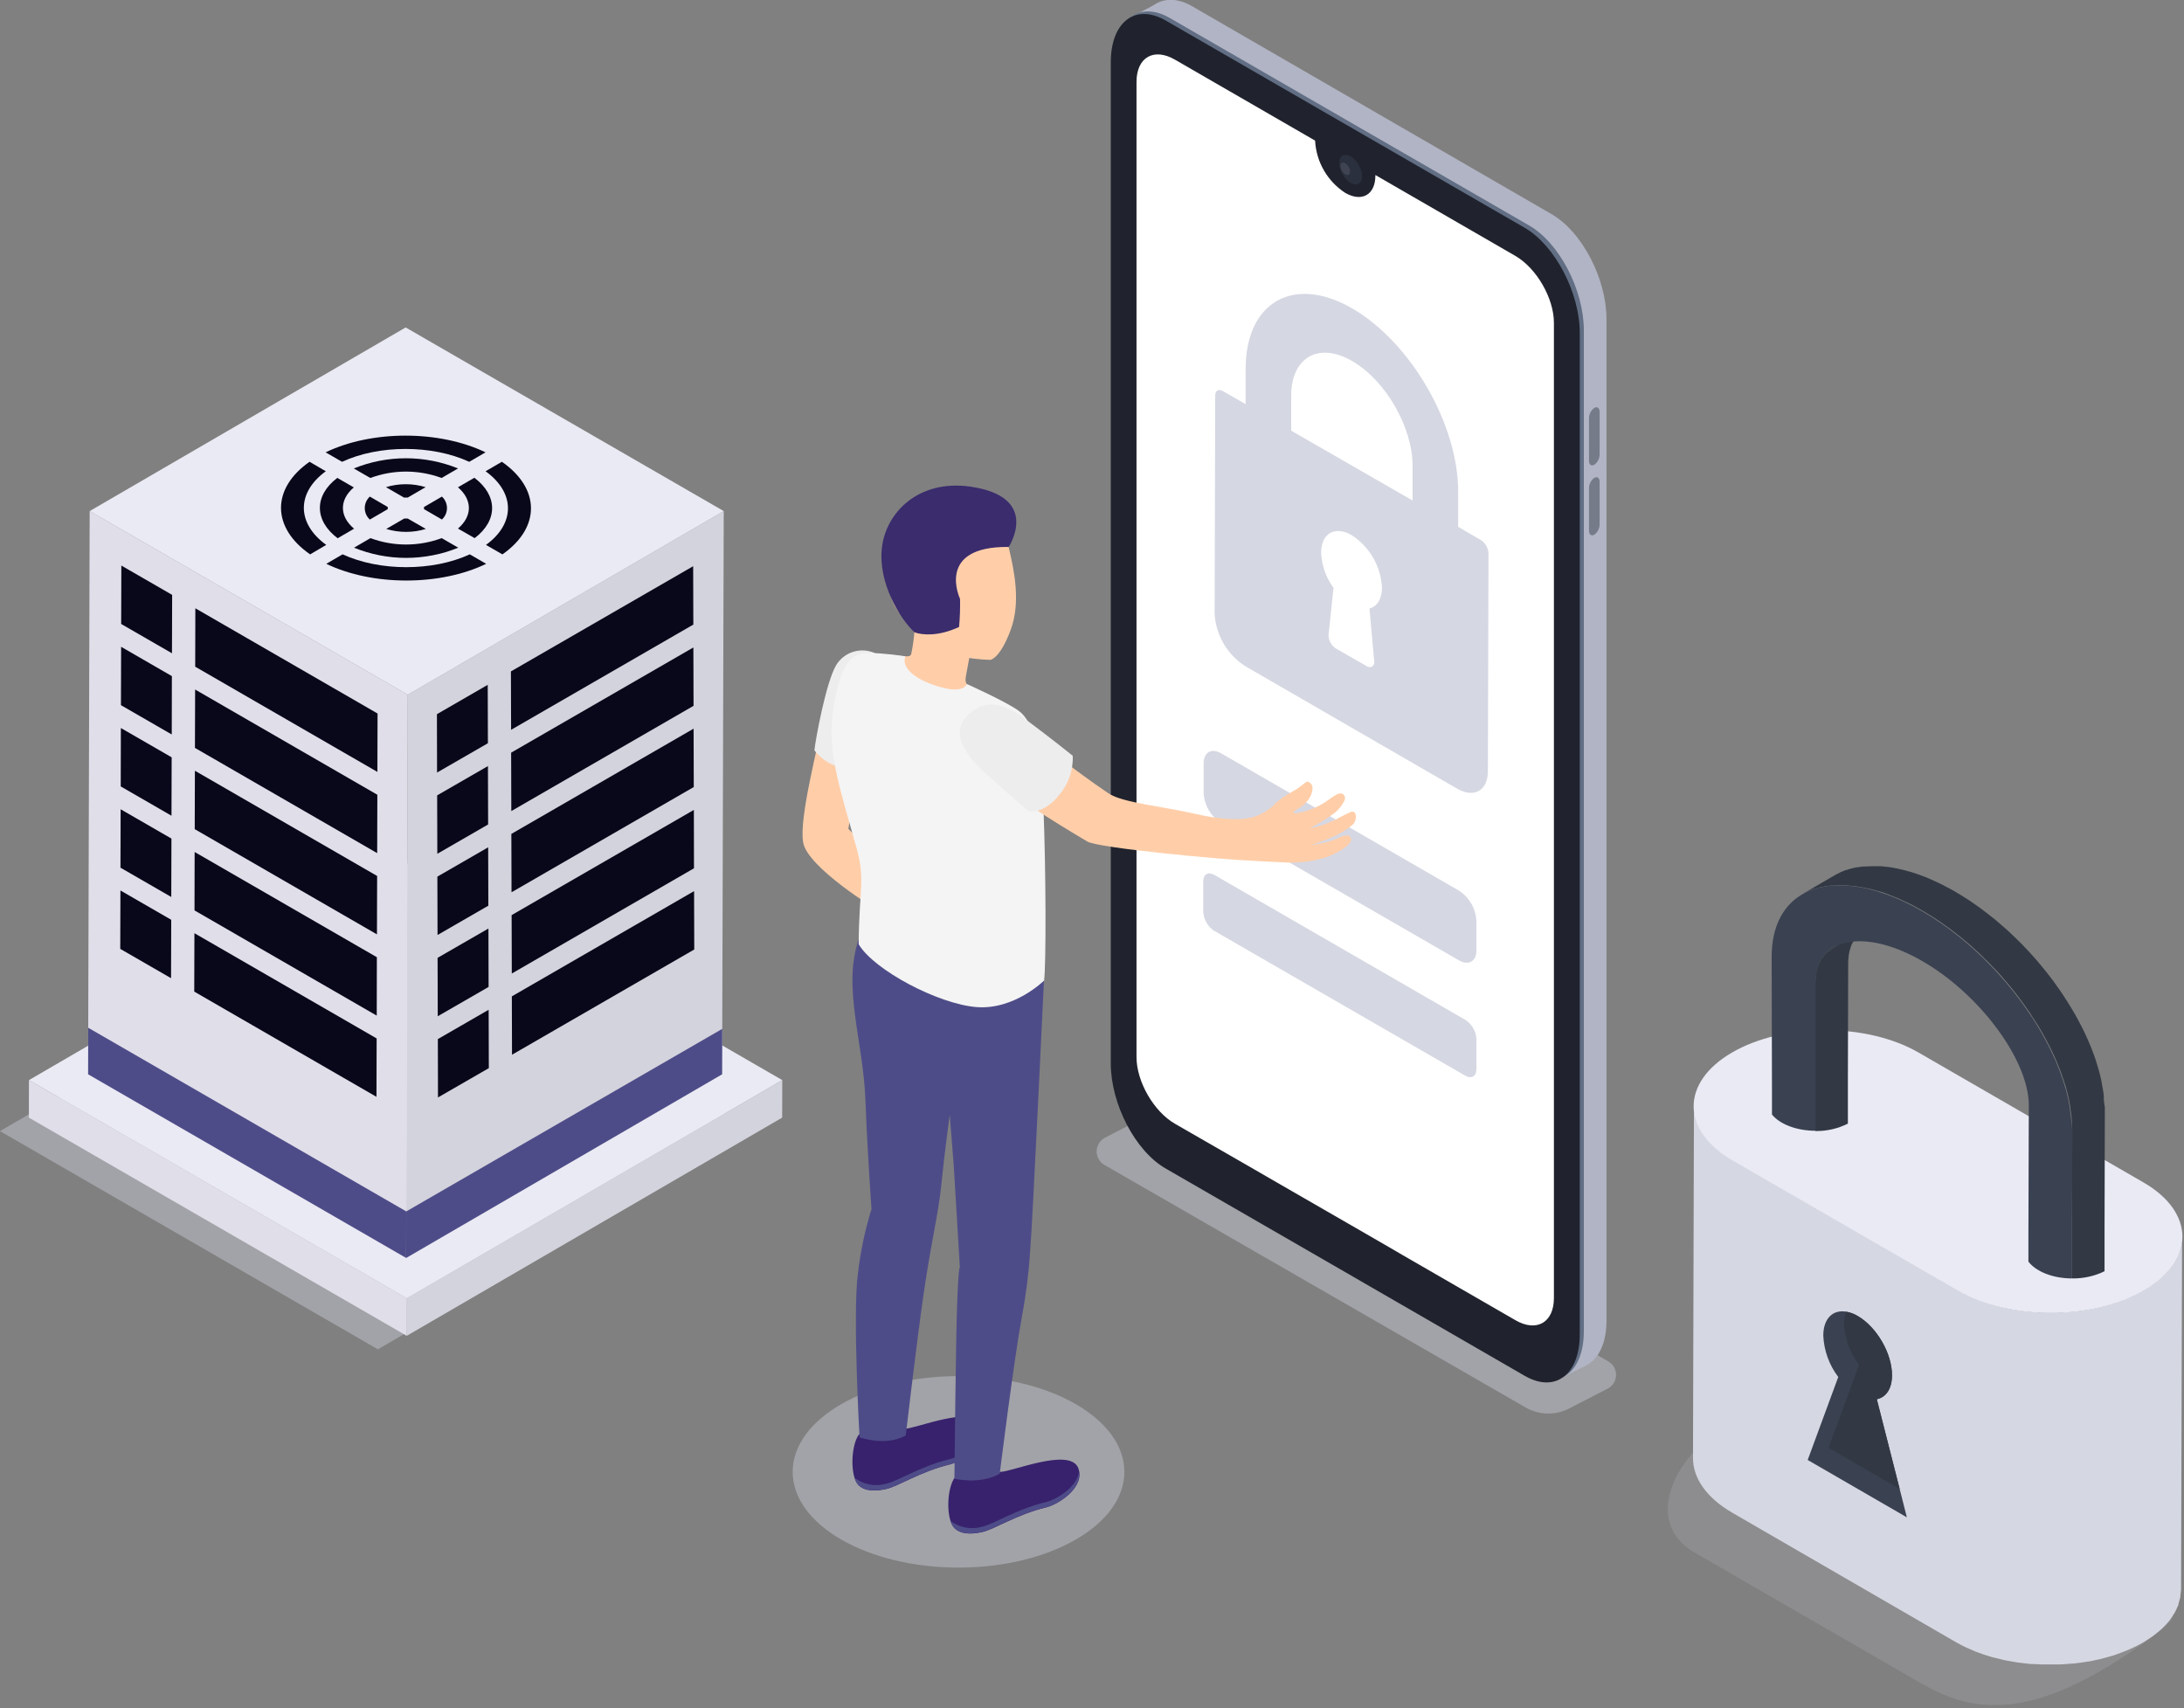 <svg width="500" height="391" viewBox="0 0 500 391" fill="none" xmlns="http://www.w3.org/2000/svg">
<rect x="0" y="0" width="500" height="391" fill="#808080" stroke="none"/>
<g clip-path="url(#clip0_25_687)">
<path opacity="0.4" d="M349.27 322.2L252.85 266.68C252.295 266.363 251.836 265.902 251.521 265.345C251.207 264.789 251.048 264.157 251.062 263.518C251.077 262.879 251.263 262.256 251.603 261.714C251.942 261.172 252.421 260.732 252.99 260.44L265.12 254.18C265.65 253.909 266.24 253.775 266.835 253.789C267.43 253.803 268.013 253.965 268.53 254.26L368.19 311.65C368.745 311.969 369.203 312.431 369.517 312.988C369.832 313.545 369.99 314.177 369.976 314.817C369.961 315.456 369.775 316.08 369.436 316.623C369.097 317.165 368.618 317.606 368.05 317.9L359.25 322.43C357.701 323.232 355.974 323.631 354.23 323.591C352.486 323.55 350.781 323.072 349.27 322.2V322.2Z" fill="#D6D8E5"/>
<path d="M355.18 311.75L273 264.31C266 260.31 260.39 249.51 260.39 240.23V11C260.39 1.72 266.04 -2.55 273 1.47L355.18 49C362.18 53 367.79 63.8 367.79 73.08V302.28C367.79 311.51 362.14 315.77 355.18 311.75Z" fill="#B1B4C4"/>
<path d="M356.59 315.88L363.1 312.59L356.86 301.89L356.59 315.88Z" fill="#B1B4C4"/>
<path d="M259.14 3.8L265.13 0.66L263.92 9.49L259.14 3.8Z" fill="#B1B4C4"/>
<path d="M350 314.37L267.83 266.93C260.83 262.93 255.23 252.13 255.23 242.85V13.66C255.23 4.38 260.87 0.11 267.83 4.13L350 51.57C357 55.57 362.6 66.37 362.6 75.65V304.85C362.55 314.13 356.91 318.39 350 314.37Z" fill="#616E84"/>
<path d="M361.67 76.24V305.42C361.67 314.71 356.03 318.97 349.07 314.96L316.85 296.35L306.85 290.57L266.9 267.52C259.9 263.52 254.3 252.72 254.3 243.43V14.25C254.3 5 259.94 0.7 266.9 4.71L349.07 52.15C356 56.17 361.67 67 361.67 76.24Z" fill="#20232D"/>
<path d="M355.75 73.91V297.13C355.75 302.75 351.8 305.04 346.93 302.22L321.24 287.39L319 286.08L318.24 285.64L312.69 282.43L296.62 273.17L289.95 269.32L287.27 267.77L269 257.26C264.13 254.45 260.19 247.6 260.19 241.98V18.76C260.19 13.13 264.13 10.85 269 13.66L301.08 32.19V32.28C301.218 34.666 301.917 36.986 303.119 39.052C304.321 41.118 305.993 42.871 308 44.17C311.8 46.34 314.88 44.58 314.88 40.17C314.88 40.17 314.88 40.1 314.88 40.07L346.96 58.6C351.8 61.44 355.75 68.28 355.75 73.91Z" fill="white"/>
<path d="M311.057 42.029C312.08 41.441 312.086 39.531 311.07 37.763C310.053 35.995 308.4 35.038 307.377 35.626C306.353 36.215 306.347 38.125 307.363 39.893C308.38 41.661 310.033 42.618 311.057 42.029Z" fill="#2B303F"/>
<path opacity="0.1" d="M308 39.93C307.676 39.719 307.408 39.434 307.216 39.098C307.025 38.762 306.917 38.386 306.9 38C306.9 37.3 307.39 37 307.99 37.37C308.308 37.577 308.573 37.855 308.762 38.184C308.952 38.513 309.06 38.881 309.08 39.26C309.08 40 308.59 40.28 308 39.93Z" fill="white"/>
<path d="M365 106.39C364.33 106.78 363.78 106.39 363.78 105.47V95.7C363.789 95.245 363.904 94.799 364.116 94.396C364.328 93.993 364.63 93.645 365 93.38C365.67 93 366.21 93.38 366.21 94.3V104.07C366.204 104.524 366.091 104.971 365.881 105.374C365.671 105.777 365.369 106.125 365 106.39V106.39Z" fill="#757B89"/>
<path d="M365 122.4C364.33 122.79 363.78 122.4 363.78 121.49V111.71C363.789 111.255 363.904 110.809 364.116 110.406C364.328 110.003 364.63 109.655 365 109.39C365.67 109.01 366.21 109.39 366.21 110.31V120.08C366.205 120.535 366.093 120.982 365.882 121.385C365.672 121.788 365.37 122.136 365 122.4V122.4Z" fill="#757B89"/>
<path opacity="0.4" d="M172.46 258.94L86.51 308.89L0 258.94L85.95 208.99L172.46 258.94Z" fill="#D6D8E5"/>
<path d="M179.09 247.26L179.07 255.85L93.12 305.8L93.14 297.2L179.09 247.26Z" fill="#D3D3DD"/>
<path d="M93.14 297.2L93.12 305.8L6.61 255.85L6.63 247.26L93.14 297.2Z" fill="#E0DEE9"/>
<path d="M179.09 247.26L93.14 297.2L6.63 247.26L92.58 197.31L179.09 247.26Z" fill="#EAEAF4"/>
<path d="M165.69 117L165.32 245.93L92.98 287.97L93.35 159.04L165.69 117Z" fill="#D3D3DD"/>
<path d="M93.35 159.04L92.98 287.97L20.17 245.93L20.53 117L93.35 159.04Z" fill="#E0DEE9"/>
<path d="M165.69 117L93.35 159.04L20.53 117L92.87 74.96L165.69 117Z" fill="#EAEAF4"/>
<path d="M39.3 173.37L39.26 186.74L27.64 180.03L27.67 166.66L39.3 173.37Z" fill="#08081A"/>
<path d="M39.35 154.78L39.32 168.14L27.69 161.43L27.73 148.07L39.35 154.78Z" fill="#08081A"/>
<path d="M39.41 136.18L39.37 149.55L27.74 142.84L27.78 129.47L39.41 136.18Z" fill="#08081A"/>
<path d="M86.28 219.13L86.25 232.5L44.53 208.41L44.56 195.04L86.28 219.13Z" fill="#08081A"/>
<path d="M86.34 200.53L86.3 213.9L44.58 189.81L44.62 176.44L86.34 200.53Z" fill="#08081A"/>
<path d="M86.39 181.94L86.35 195.3L44.63 171.21L44.67 157.85L86.39 181.94Z" fill="#08081A"/>
<path d="M86.44 163.34L86.4 176.71L44.69 152.62L44.72 139.25L86.44 163.34Z" fill="#08081A"/>
<path d="M39.2 210.56L39.16 223.93L27.53 217.22L27.57 203.85L39.2 210.56Z" fill="#08081A"/>
<path d="M39.25 191.97L39.21 205.34L27.58 198.63L27.62 185.26L39.25 191.97Z" fill="#08081A"/>
<path d="M86.23 237.72L86.19 251.09L44.47 227L44.51 213.63L86.23 237.72Z" fill="#08081A"/>
<path d="M111.71 175.37L111.75 188.74L100.12 195.45L100.08 182.08L111.71 175.37Z" fill="#08081A"/>
<path d="M111.66 156.77L111.7 170.14L100.06 176.85L100.03 163.49L111.66 156.77Z" fill="#08081A"/>
<path d="M158.9 204L158.94 217.36L117.22 241.45L117.18 228.09L158.9 204Z" fill="#08081A"/>
<path d="M158.85 185.41L158.88 198.77L117.17 222.86L117.13 209.49L158.85 185.41Z" fill="#08081A"/>
<path d="M158.79 166.81L158.83 180.17L117.11 204.26L117.07 190.9L158.79 166.81Z" fill="#08081A"/>
<path d="M158.74 148.22L158.78 161.58L117.06 185.67L117.02 172.3L158.74 148.22Z" fill="#08081A"/>
<path d="M158.69 129.62L158.73 142.98L117.01 167.07L116.97 153.7L158.69 129.62Z" fill="#08081A"/>
<path d="M111.87 231.16L111.91 244.52L100.27 251.23L100.24 237.87L111.87 231.16Z" fill="#08081A"/>
<path d="M111.82 212.56L111.86 225.93L100.22 232.64L100.18 219.27L111.82 212.56Z" fill="#08081A"/>
<path d="M111.76 193.97L111.8 207.33L100.17 214.04L100.13 200.68L111.76 193.97Z" fill="#08081A"/>
<path d="M165.35 235.53L165.32 245.93L92.99 287.97L93.01 277.32L165.35 235.53Z" fill="#4E4C88"/>
<path d="M93.01 277.32L92.98 287.97L20.17 245.93L20.2 235.28L93.01 277.32Z" fill="#4E4C88"/>
<path d="M92.53 118.71C92.81 118.71 93.08 118.71 93.35 118.71L97.49 121.09C94.533 121.985 91.377 121.985 88.42 121.09L92.53 118.71Z" fill="#08081A"/>
<path d="M74.55 103.55C85.1 98.45 100.55 98.45 111.16 103.55L107.43 105.72C98.91 101.79 86.77 101.79 78.31 105.72L74.55 103.55Z" fill="#08081A"/>
<path d="M81 107.24C88.649 104.13 97.211 104.13 104.86 107.24L101.1 109.42C95.835 107.47 90.045 107.47 84.78 109.42L81 107.24Z" fill="#08081A"/>
<path d="M88.36 111.52C91.32 110.62 94.481 110.62 97.44 111.52L93.33 113.91C93.051 113.89 92.77 113.89 92.49 113.91L88.36 111.52Z" fill="#08081A"/>
<path d="M97.06 116.55C97.085 116.391 97.085 116.229 97.06 116.07L101.17 113.68C101.535 114.013 101.827 114.418 102.027 114.87C102.227 115.322 102.33 115.811 102.33 116.305C102.33 116.799 102.227 117.288 102.027 117.74C101.827 118.192 101.535 118.597 101.17 118.93L97.06 116.55Z" fill="#08081A"/>
<path d="M104.84 121C108.19 118.17 108.17 114.39 104.84 111.55L108.6 109.37C113.99 113.43 114.02 119.13 108.67 123.19L104.84 121Z" fill="#08081A"/>
<path d="M81 111.58C77.65 114.42 77.68 118.2 81.06 121.03L77.3 123.22C71.91 119.16 71.88 113.46 77.22 109.4L81 111.58Z" fill="#08081A"/>
<path d="M111.26 124.74C118.01 119.83 117.96 112.79 111.17 107.88L114.9 105.71C123.73 111.83 123.79 120.79 115.02 126.91L111.26 124.74Z" fill="#08081A"/>
<path d="M78.43 126.9C86.94 130.82 99.08 130.82 107.55 126.9L111.3 129.07C100.76 134.17 85.3 134.17 74.7 129.07L78.43 126.9Z" fill="#08081A"/>
<path d="M74.59 107.88C67.85 112.79 67.89 119.82 74.69 124.74L71 126.91C62.16 120.79 62.11 111.83 70.87 105.71L74.59 107.88Z" fill="#08081A"/>
<path d="M84.81 123.19C90.072 125.14 95.858 125.14 101.12 123.19L104.91 125.38C97.26 128.49 88.699 128.49 81.05 125.38L84.81 123.19Z" fill="#08081A"/>
<path d="M88.78 116.07C88.755 116.229 88.755 116.391 88.78 116.55L84.67 118.94C84.304 118.606 84.012 118.2 83.812 117.747C83.612 117.295 83.509 116.805 83.509 116.31C83.509 115.815 83.612 115.325 83.812 114.873C84.012 114.42 84.304 114.014 84.67 113.68L88.78 116.07Z" fill="#08081A"/>
<path d="M334 203.88C335.162 204.631 336.129 205.645 336.824 206.841C337.519 208.036 337.922 209.379 338 210.76V217.57C338 220.1 336.2 221.12 334 219.84L279.56 188.42C278.399 187.669 277.431 186.655 276.736 185.459C276.041 184.264 275.638 182.921 275.56 181.54V174.73C275.56 172.2 277.37 171.18 279.56 172.45L334 203.88Z" fill="#D5D7E2"/>
<path opacity="0.4" d="M219.44 358.86C240.41 358.86 257.41 349.046 257.41 336.94C257.41 324.834 240.41 315.02 219.44 315.02C198.47 315.02 181.47 324.834 181.47 336.94C181.47 349.046 198.47 358.86 219.44 358.86Z" fill="#D6D8E5"/>
<path d="M188 166.22C187.55 170.14 182.87 187.06 183.87 192.85C184.87 198.64 200.87 208.35 200.87 208.35L203.09 198.42L194.23 189.75L196.63 173.32L188 166.22Z" fill="#FFCEA9"/>
<path d="M200.35 149.54C198.795 148.821 197.029 148.698 195.389 149.194C193.749 149.69 192.347 150.77 191.45 152.23C189.1 156.13 186.66 169.49 186.45 171.77C186.45 171.77 189.75 176.33 194.7 175.57L200.35 149.54Z" fill="#EDEDED"/>
<path d="M218.61 338.19C222.102 339.166 225.839 338.716 229 336.94C231.5 337.02 245 331.23 246.86 336.09C248.47 340.35 242.61 344.29 239.48 345.09C232.65 346.74 227.6 350.15 224.85 350.73C222.85 351.16 220.16 351.44 218.53 349.84C216.53 347.87 216.7 340.73 218.61 338.19Z" fill="#38226D"/>
<path d="M224.8 349.51C227.55 348.93 232.6 345.51 239.43 343.87C242.06 343.23 246.58 340.36 247.03 336.94C247.64 340.86 242.35 344.34 239.43 345.05C232.6 346.7 227.55 350.11 224.8 350.69C222.8 351.12 220.11 351.4 218.48 349.8C218.06 349.33 217.755 348.768 217.59 348.16C218.603 348.932 219.783 349.456 221.035 349.691C222.287 349.925 223.577 349.863 224.8 349.51V349.51Z" fill="#4E4C88"/>
<path d="M196.67 328.34C200.144 329.299 203.856 328.85 207 327.09C209.5 327.17 223 321.37 224.86 326.24C226.47 330.5 220.62 334.44 217.49 335.24C210.65 336.89 205.6 340.3 202.85 340.88C200.85 341.31 198.16 341.59 196.53 339.98C194.59 338 194.76 330.88 196.67 328.34Z" fill="#38226D"/>
<path d="M202.86 339.66C205.61 339.08 210.66 335.66 217.5 334.02C220.12 333.38 224.64 330.51 225.09 327.09C225.7 331.01 220.42 334.49 217.5 335.2C210.66 336.85 205.61 340.26 202.86 340.84C200.86 341.27 198.17 341.55 196.54 339.94C196.118 339.475 195.813 338.916 195.65 338.31C196.663 339.082 197.843 339.606 199.095 339.841C200.347 340.075 201.637 340.013 202.86 339.66Z" fill="#4E4C88"/>
<path d="M196.4 291.59C196.982 286.565 198.027 281.604 199.52 276.77C199.52 276.77 198.59 263.99 198.13 251.87C197.6 238.11 192.82 226 196.59 215.03L239 224.47C239 224.47 236.43 279.31 235.87 285.95C235.555 291.118 234.917 296.261 233.96 301.35C232.02 311.99 228.88 337.35 228.88 337.35C224.39 339.95 218.5 338.51 218.5 338.51C218.5 338.51 218.82 306.51 219.11 298.81C219.46 289.45 219.75 290.16 219.75 290.16L218.35 266.83L217.43 255.22C217.43 255.22 216.25 263.74 215.49 271.35C214.82 277.98 213.22 283.99 211.43 296.35C209.88 307.07 207.36 328.59 207.36 328.59C202.87 331.2 196.78 329.04 196.78 329.04C196.78 329.04 195.19 300.88 196.4 291.59Z" fill="#4E4C88"/>
<path d="M202.6 149.78C205.83 149.93 208.24 150.78 208.6 149.78C208.951 148.114 209.198 146.427 209.34 144.73C208.97 143.79 208.65 142.78 208.65 142.78C204.59 140.29 203.31 135.9 202.77 130.78C201.86 122.05 206.58 114.41 215.31 113.49C223.52 112.64 229.56 118.41 231.17 126.33C232.04 130.24 233.77 137.63 231.43 144.06C230.13 147.66 228.43 150.51 226.76 151.06C225.133 151.012 223.51 150.869 221.9 150.63C221.9 150.63 221.46 153.05 221.16 154.63C220.86 156.21 220.98 157.01 224.08 158.92C227.18 160.83 219.39 164.75 214.31 164.37C209.23 163.99 203.55 161 202 157.66C200.23 154 200.38 149.67 202.6 149.78Z" fill="#FFCEA9"/>
<path d="M207.28 150.25C206.38 152.49 208.66 155.25 214.73 157.13C220.8 159.01 221.34 156.58 221.34 156.58C221.34 156.58 230.24 160.58 233.14 162.66C236.79 165.21 238.4 172.58 238.89 185.02C239.46 199.42 239.51 220.78 239.03 224.47C239.03 224.47 232.22 231.25 223.51 230.54C214.8 229.83 200.13 222.11 196.58 216.16C196.67 203.53 198.15 201.48 196.11 194.16C191.43 177.51 188.96 170.69 191.24 159.63C193.11 150.51 195.74 149.38 199.34 149.46C201.999 149.583 204.649 149.846 207.28 150.25V150.25Z" fill="#F4F4F4"/>
<path d="M273.51 186.28C266.32 184.61 256.97 183.78 253.78 181.62C246.06 176.39 239.71 171.12 235.03 168.42C229.51 165.23 227.31 165.91 224.33 166.98C220.83 168.25 220.56 172.4 226.54 177.39C233.62 183.28 239.22 186.86 248.93 192.64C251.47 194.15 279.71 196.79 287.19 197.08C289.19 197.16 290.71 197.3 294.57 197.45C298.43 197.6 302.9 196.85 305.74 195.33C308.58 193.81 309.37 192.81 309.31 192.1C309.24 191.21 308.42 190.98 307.04 191.53C304.922 192.557 302.635 193.194 300.29 193.41C300.29 193.41 303.37 192.41 305.15 191.58C306.741 190.883 308.231 189.975 309.58 188.88C310.86 187.8 310.63 185.33 309.23 185.88C307.83 186.43 306.88 187.18 304.23 188.31C302.823 188.912 301.35 189.345 299.84 189.6C301.585 188.737 303.258 187.734 304.84 186.6C306.149 185.764 307.19 184.57 307.84 183.16C308.17 182.42 307.59 181.04 305.94 181.92C304.45 182.7 302.94 184.32 299.84 185.38C297.61 186.14 295.93 186.38 296.11 185.93C296.29 185.48 297.63 185.14 299.05 183.66C300.47 182.18 300.9 180.04 300.05 179.34C299.2 178.64 299.34 178.79 297.72 180.03C296.1 181.27 294.27 181.87 292.13 183.8C290.768 185.238 289.076 186.322 287.2 186.96C284.74 187.8 280.34 187.86 273.51 186.28Z" fill="#FFCEA9"/>
<path d="M221.37 163.92C224.76 160.47 228.75 160.16 234.79 164.66C240.83 169.16 245.59 173.01 245.59 173.01C245.728 176.329 244.59 179.574 242.41 182.08C238.68 186.62 235.41 185.68 235.41 185.68C235.41 185.68 229.57 180.59 225.67 177.06C221.77 173.53 217.18 168.17 221.37 163.92Z" fill="#EDEDED"/>
<path d="M230.93 125.21C230.93 125.21 238.48 113.74 222.13 111.4C210.34 109.72 202.76 117.29 201.89 125.52C201.05 133.37 205.89 141.52 209.38 144.76C211.08 145.37 214.75 145.76 219.57 143.53C219.761 141.392 219.835 139.246 219.79 137.1C219.79 137.1 214.05 125 230.93 125.21Z" fill="#3A2C6D"/>
<g opacity="0.4">
<path opacity="0.4" d="M482 360.37C493.83 367.2 503.87 366.49 492.91 374.56C464.77 395.27 451.24 391.95 439.41 385.12L387.93 355.39C376.09 348.56 383.17 333.39 394.93 326.58C406.69 319.77 418.68 323.81 430.52 330.65L482 360.37Z" fill="#D6D8E5"/>
</g>
<path d="M499.56 284C499.56 284.31 499.51 284.63 499.45 284.95C499.4 285.21 499.336 285.467 499.26 285.72C499.18 286.02 499.11 286.32 499 286.62C498.89 286.92 498.8 287.11 498.69 287.36C498.58 287.61 498.42 287.99 498.25 288.3C498.08 288.61 497.98 288.75 497.85 288.97C497.72 289.19 497.4 289.68 497.14 290.02C496.88 290.36 496.63 290.69 496.34 291.02C496.27 291.09 496.21 291.17 496.14 291.25C495.75 291.68 495.32 292.09 494.87 292.5C494.58 292.76 494.26 293.01 493.94 293.27C493.62 293.53 493.4 293.72 493.1 293.93C492.8 294.14 492.38 294.42 492.01 294.66C491.64 294.9 491.27 295.16 490.86 295.39C489.936 295.923 488.985 296.407 488.01 296.84L487.15 297.2C486.383 297.533 485.593 297.833 484.78 298.1C484.49 298.2 484.2 298.31 483.91 298.4C483.4 298.56 482.91 298.7 482.35 298.85C481.79 299 481.57 299.07 481.16 299.17C480.75 299.27 480.05 299.41 479.49 299.52C479.11 299.6 478.74 299.69 478.35 299.75C477.22 299.95 476.07 300.11 474.92 300.23L473.84 300.32C473.16 300.38 472.48 300.43 471.84 300.46C471.41 300.46 470.97 300.46 470.53 300.46C470.09 300.46 469.43 300.46 468.88 300.46C468.33 300.46 467.95 300.46 467.49 300.46C467.03 300.46 466.49 300.46 465.96 300.38L464.56 300.27L463.06 300.1L461.71 299.91L460.1 299.63L458.85 299.38C458.22 299.24 457.6 299.08 456.98 298.92L455.98 298.64C454.87 298.31 453.79 297.95 452.74 297.54C452.22 297.34 451.74 297.12 451.22 296.9C450.96 296.78 450.69 296.68 450.44 296.56C449.68 296.19 448.93 295.81 448.22 295.4L396.72 265.67C390.77 262.23 387.8 257.72 387.81 253.21L387.59 333.8C387.59 338.31 390.59 342.8 396.5 346.25L447.91 376C448.63 376.41 449.37 376.79 450.13 377.15C450.38 377.27 450.66 377.38 450.92 377.49C451.37 377.69 451.81 377.9 452.27 378.08L452.43 378.14C453.48 378.55 454.56 378.91 455.67 379.23L455.93 379.32L456.71 379.51C457.33 379.67 457.95 379.83 458.58 379.97C458.75 379.97 458.91 380.06 459.08 380.09L459.84 380.22C460.37 380.32 460.9 380.42 461.44 380.5L462.08 380.61C462.31 380.61 462.55 380.66 462.79 380.69C463.29 380.76 463.79 380.81 464.3 380.86L465.01 380.94H465.69L467.22 381.02H467.99H471.08H471.57C472.26 381.02 472.93 380.94 473.57 380.89L474.4 380.83H474.65C475.81 380.71 476.95 380.55 478.09 380.35H478.25C478.58 380.29 478.89 380.2 479.25 380.14C479.81 380.033 480.37 379.913 480.93 379.78L482.11 379.46C482.63 379.32 483.16 379.18 483.67 379.02L484 378.92C484.19 378.86 484.35 378.78 484.54 378.72C485.347 378.44 486.137 378.14 486.91 377.82L487.78 377.45C488.78 377.01 489.72 376.53 490.63 376.01L490.99 375.79C491.27 375.62 491.51 375.44 491.77 375.27C492.03 375.1 492.52 374.8 492.86 374.55C493.2 374.3 493.43 374.1 493.7 373.88C493.97 373.66 494.34 373.38 494.63 373.11L494.82 372.96C495.2 372.6 495.56 372.24 495.9 371.87L496.1 371.63C496.3 371.4 496.51 371.18 496.69 370.95C496.87 370.72 496.82 370.74 496.9 370.64C497.16 370.29 497.39 369.94 497.61 369.58C497.7 369.44 497.82 369.29 497.9 369.14C497.942 369.066 497.979 368.989 498.01 368.91C498.175 368.605 498.322 368.292 498.45 367.97C498.53 367.79 498.64 367.61 498.71 367.43C498.78 367.25 498.71 367.3 498.71 367.24C498.82 366.94 498.89 366.63 498.97 366.33C499.04 366.13 499.1 365.926 499.15 365.72C499.15 365.67 499.15 365.62 499.15 365.56C499.15 365.24 499.23 364.93 499.25 364.61C499.27 364.29 499.32 364.2 499.33 363.99V363.72L499.56 283.14C499.574 283.426 499.574 283.713 499.56 284V284Z" fill="#D5D7E2"/>
<path d="M490.73 270.69C502.55 277.52 502.62 288.6 490.86 295.43C479.1 302.26 459.97 302.27 448.14 295.43L396.64 265.7C384.82 258.87 384.75 247.79 396.52 240.95C408.29 234.11 427.4 234.12 439.23 240.95L490.73 270.69Z" fill="#E9EAF4"/>
<path d="M413.85 334.22L420.85 315.22C418.771 312.489 417.574 309.189 417.42 305.76C417.42 301.86 419.6 299.76 422.62 300.27C423.573 300.425 424.487 300.765 425.31 301.27C429.65 303.78 433.17 309.84 433.15 314.84C433.15 317.95 431.76 319.89 429.67 320.31L434.91 340.87L436.55 347.35L413.85 334.22Z" fill="#3A4151"/>
<path d="M418.61 331.44L425.61 312.44C423.523 309.713 422.325 306.411 422.18 302.98C422.17 302.058 422.319 301.141 422.62 300.27C423.573 300.425 424.487 300.765 425.31 301.27C429.65 303.78 433.17 309.84 433.15 314.84C433.15 317.95 431.76 319.89 429.67 320.31L434.91 340.87L418.61 331.44Z" fill="#323944"/>
<path d="M427.18 212.53C426.702 212.823 426.25 213.158 425.83 213.53L425.61 213.73C425.232 214.109 424.897 214.528 424.61 214.98L424.34 215.42L424.28 215.53C424.226 215.609 424.179 215.693 424.14 215.78C423.982 216.076 423.845 216.384 423.73 216.7C423.73 216.7 423.73 216.7 423.73 216.76C423.459 217.509 423.281 218.288 423.2 219.08V219.17C423.142 219.608 423.116 220.049 423.12 220.49L423.05 247.49V257.22C420.74 258.38 418.184 258.963 415.6 258.92V245.77V224.85C415.605 224.143 415.668 223.437 415.79 222.74C415.79 222.6 415.84 222.45 415.88 222.3C415.918 222.104 415.968 221.91 416.03 221.72C416.03 221.72 416.03 221.66 416.03 221.63C416.085 221.454 416.148 221.28 416.22 221.11C416.21 221.081 416.21 221.049 416.22 221.02C416.28 220.88 416.33 220.75 416.39 220.62C416.42 220.505 416.464 220.394 416.52 220.29C416.556 220.244 416.586 220.193 416.61 220.14C416.735 219.871 416.882 219.614 417.05 219.37C417.05 219.37 417.05 219.37 417.1 219.37C417.249 219.148 417.409 218.935 417.58 218.73C417.76 218.53 417.94 218.33 418.13 218.14C418.188 218.058 418.263 217.99 418.35 217.94C418.553 217.751 418.766 217.574 418.99 217.41C419.181 217.254 419.389 217.12 419.61 217.01C419.673 216.955 419.74 216.905 419.81 216.86L427.18 212.53Z" fill="#323944"/>
<path d="M481.88 253.53V254.45L481.81 281.18V291.01C479.521 292.132 476.999 292.697 474.45 292.66H474.36V279.51L474.41 258.79C474.414 257.694 474.354 256.599 474.23 255.51C474.17 254.98 474.1 254.43 474.01 253.88C474.01 253.81 474.01 253.72 474.01 253.64C473.94 253.22 473.87 252.78 473.77 252.36C473.78 252.3 473.78 252.24 473.77 252.18C473.55 251.12 473.29 250.04 472.98 248.96C472.98 248.81 472.89 248.68 472.85 248.54C472.71 248.06 472.56 247.6 472.4 247.13C472.24 246.66 472.03 246.03 471.83 245.48C471.63 244.93 471.44 244.48 471.24 243.98C470.99 243.32 470.69 242.66 470.4 241.98C470.361 241.91 470.331 241.837 470.31 241.76C470.31 241.76 470.31 241.71 470.25 241.67C469.72 240.5 469.14 239.31 468.5 238.14C468.26 237.66 468 237.2 467.73 236.73C467.38 236.1 467.03 235.48 466.65 234.86C466.27 234.24 465.8 233.56 465.38 232.92C465.18 232.59 464.98 232.26 464.76 231.92L464.54 231.59C464.503 231.532 464.459 231.478 464.41 231.43C462.89 229.196 461.254 227.043 459.51 224.98C459.4 224.84 459.27 224.71 459.16 224.58C458.35 223.58 457.53 222.69 456.67 221.8C456.554 221.657 456.427 221.523 456.29 221.4C455.85 220.94 455.41 220.48 454.95 220.02C454.49 219.56 453.89 218.96 453.34 218.45C452.51 217.68 451.69 216.91 450.83 216.16C449.35 214.88 447.83 213.667 446.27 212.52L445.36 211.86C443.678 210.65 441.936 209.525 440.14 208.49C439.53 208.14 438.95 207.83 438.36 207.49C437.77 207.15 437.04 206.81 436.36 206.49C435.91 206.27 435.45 206.07 435.01 205.87L434.44 205.61L433.76 205.34C432.54 204.83 431.33 204.34 430.14 204.02C430.094 204.01 430.047 204.003 430 204L429.56 203.89C429.36 203.81 429.16 203.78 428.98 203.72C428.8 203.66 428.48 203.57 428.25 203.52H428.19L427.7 203.41C427.26 203.3 426.85 203.21 426.43 203.14C426.2 203.08 425.94 203.05 425.7 203.01C425.657 203 425.613 203 425.57 203.01L424.68 202.86H424.47C423.92 202.781 423.366 202.731 422.81 202.71C422.458 202.67 422.104 202.65 421.75 202.65H421.22C420.679 202.646 420.138 202.673 419.6 202.73H419.5H419.09C418.919 202.739 418.749 202.759 418.58 202.79C418.425 202.802 418.271 202.825 418.12 202.86H418.07C417.94 202.86 417.81 202.92 417.68 202.93C417.37 202.99 417.06 203.04 416.75 203.13C416.7 203.122 416.65 203.122 416.6 203.13C416.513 203.131 416.428 203.151 416.35 203.19C416.125 203.238 415.904 203.305 415.69 203.39C415.517 203.425 415.347 203.472 415.18 203.53C415.18 203.53 415.12 203.53 415.1 203.53C415.08 203.53 415.1 203.53 415.1 203.53C414.731 203.654 414.371 203.801 414.02 203.97L413.89 204.02C413.657 204.125 413.43 204.241 413.21 204.37C413.057 204.429 412.909 204.503 412.77 204.59L420.24 200.25C420.989 199.82 421.776 199.459 422.59 199.17C422.619 199.161 422.651 199.161 422.68 199.17V199.17C423.333 198.941 424.001 198.757 424.68 198.62L424.9 198.56H425.15C425.61 198.47 426.09 198.42 426.56 198.36H426.87H426.97C427.53 198.36 428.1 198.29 428.7 198.29H429C429.46 198.29 429.92 198.29 430.4 198.29H430.47C430.71 198.29 430.96 198.35 431.2 198.36L432.14 198.46H432.23C432.54 198.46 432.85 198.57 433.18 198.61C433.51 198.65 433.64 198.68 433.87 198.74H433.95C434.5 198.85 435.06 198.98 435.65 199.12C436.2 199.25 436.76 199.41 437.31 199.58C437.339 199.571 437.371 199.571 437.4 199.58C437.594 199.63 437.785 199.693 437.97 199.77C438.34 199.88 438.69 199.99 439.03 200.12C439.1 200.134 439.167 200.158 439.23 200.19C439.469 200.26 439.703 200.347 439.93 200.45C440.2 200.56 440.48 200.65 440.77 200.76C440.876 200.815 440.987 200.862 441.1 200.9L441.85 201.23C442.07 201.32 442.29 201.4 442.51 201.51C442.682 201.578 442.849 201.658 443.01 201.75C443.277 201.854 443.538 201.974 443.79 202.11C443.96 202.18 444.12 202.26 444.29 202.35C444.46 202.44 444.75 202.57 444.96 202.68C445.17 202.79 445.48 202.95 445.73 203.1C445.859 203.148 445.983 203.208 446.1 203.28L447.53 204.07C447.67 204.16 447.82 204.23 447.95 204.33C448.59 204.69 449.21 205.08 449.83 205.48C450.15 205.66 450.46 205.88 450.77 206.08C450.921 206.195 451.078 206.301 451.24 206.4L451.72 206.72C452.36 207.16 452.98 207.6 453.61 208.06L454.19 208.52C454.37 208.65 454.56 208.77 454.74 208.92C454.92 209.07 455.25 209.31 455.51 209.53C456.17 210.02 456.79 210.53 457.43 211.08L457.63 211.26C457.754 211.359 457.871 211.466 457.98 211.58C458.42 211.94 458.86 212.31 459.3 212.71C459.74 213.11 460.25 213.57 460.71 214.03C460.803 214.099 460.887 214.18 460.96 214.27C461.012 214.296 461.056 214.333 461.09 214.38C461.677 214.933 462.247 215.493 462.8 216.06L463.67 216.98C463.8 217.1 463.93 217.25 464.06 217.38C464.19 217.51 464.28 217.6 464.39 217.73C464.88 218.26 465.39 218.83 465.87 219.37C466.11 219.63 466.33 219.91 466.55 220.16L466.88 220.56C467.01 220.71 467.15 220.86 467.26 221C467.76 221.59 468.21 222.16 468.67 222.74C468.84 222.96 469 223.18 469.18 223.4C469.36 223.62 469.46 223.75 469.59 223.93L470.12 224.63C470.56 225.23 470.98 225.86 471.42 226.46L471.91 227.17L472.04 227.36C472.3 227.72 472.52 228.13 472.77 228.49C473.25 229.26 473.77 230.01 474.2 230.76L474.37 231.04C474.9 231.9 475.37 232.78 475.85 233.65C475.85 233.73 475.92 233.8 475.96 233.87C476.013 233.96 476.059 234.054 476.1 234.15C476.32 234.57 476.54 234.97 476.75 235.39C476.96 235.81 477.17 236.24 477.37 236.66C477.48 236.89 477.57 237.13 477.68 237.35C477.717 237.42 477.747 237.494 477.77 237.57C477.83 237.68 477.88 237.81 477.94 237.92C478.12 238.32 478.28 238.71 478.45 239.11C478.62 239.51 478.76 239.88 478.92 240.26C479 240.46 479.07 240.67 479.14 240.87C479.158 240.94 479.185 241.007 479.22 241.07C479.26 241.193 479.306 241.313 479.36 241.43C479.49 241.84 479.64 242.22 479.77 242.61C479.9 243 480.02 243.39 480.13 243.78C480.19 243.96 480.24 244.14 480.3 244.33C480.36 244.52 480.3 244.46 480.35 244.53C480.401 244.667 480.444 244.808 480.48 244.95C480.59 245.35 480.7 245.74 480.79 246.12C480.88 246.5 480.97 246.87 481.05 247.24C481.05 247.4 481.12 247.59 481.16 247.75C481.155 247.807 481.155 247.863 481.16 247.92C481.16 248.06 481.22 248.21 481.24 248.34C481.31 248.7 481.37 249.07 481.44 249.42C481.51 249.77 481.53 250.11 481.59 250.42C481.65 250.73 481.59 250.84 481.64 251.06C481.65 251.103 481.65 251.147 481.64 251.19C481.645 251.277 481.645 251.363 481.64 251.45C481.64 251.78 481.7 252.12 481.72 252.45C481.74 252.78 481.86 253.22 481.88 253.53Z" fill="#323944"/>
<path d="M474.43 258.79L474.38 279.51V292.66C469.91 292.66 466.09 291.06 464.38 288.81V283.34L464.47 253.02C464.47 242.77 453.34 227.65 440.1 220.02C434.15 216.58 428.61 215.14 424.3 215.54C422.758 215.648 421.256 216.078 419.89 216.8C419.82 216.845 419.753 216.895 419.69 216.95C419.47 217.061 419.262 217.195 419.07 217.35C418.841 217.507 418.627 217.684 418.43 217.88C418.343 217.93 418.268 217.998 418.21 218.08C418.004 218.254 417.82 218.452 417.66 218.67C417.477 218.865 417.316 219.079 417.18 219.31C417.18 219.31 417.18 219.31 417.13 219.31C416.962 219.554 416.815 219.811 416.69 220.08C416.597 220.23 416.523 220.391 416.47 220.56C416.395 220.685 416.338 220.819 416.3 220.96C416.29 220.989 416.29 221.021 416.3 221.05C416.216 221.247 416.149 221.451 416.1 221.66C416.038 221.85 415.988 222.044 415.95 222.24C415.912 222.385 415.881 222.532 415.86 222.68C415.738 223.377 415.675 224.083 415.67 224.79V245.71V258.86C411.26 258.86 407.45 257.34 405.67 255.14V249.41L405.6 219C405.6 211.88 408.42 206.92 413.1 204.45C413.32 204.321 413.547 204.205 413.78 204.1V204.1L413.91 204.05C414.261 203.881 414.621 203.734 414.99 203.61C414.99 203.61 414.99 203.61 414.99 203.61C415.181 203.532 415.378 203.472 415.58 203.43C415.794 203.345 416.015 203.278 416.24 203.23C416.318 203.191 416.403 203.171 416.49 203.17C416.54 203.162 416.59 203.162 416.64 203.17L417.1 203.07C417.255 203.027 417.412 202.994 417.57 202.97V202.97C417.7 202.97 417.83 202.92 417.96 202.9H418.01C418.162 202.865 418.315 202.842 418.47 202.83C418.639 202.799 418.809 202.779 418.98 202.77C419.15 202.755 419.32 202.755 419.49 202.77C420.028 202.713 420.569 202.686 421.11 202.69H421.64C421.994 202.69 422.348 202.71 422.7 202.75C423.256 202.771 423.81 202.821 424.36 202.9C424.729 202.933 425.097 202.986 425.46 203.06C425.503 203.05 425.547 203.05 425.59 203.06C425.83 203.06 426.09 203.13 426.32 203.19C426.74 203.26 427.15 203.35 427.59 203.46C428.03 203.57 428.43 203.66 428.87 203.79C429.05 203.85 429.25 203.88 429.45 203.96L430.04 204.12C431.23 204.49 432.44 204.93 433.66 205.44C434.09 205.6 434.49 205.79 434.91 205.97C435.33 206.15 435.81 206.37 436.26 206.59L437.44 207.18C437.69 207.32 437.97 207.45 438.22 207.58C438.81 207.91 439.39 208.22 440 208.58C441.796 209.615 443.538 210.74 445.22 211.95L446.13 212.61C447.69 213.757 449.21 214.97 450.69 216.25C451.55 217 452.37 217.77 453.2 218.54C453.75 219.05 454.28 219.54 454.81 220.11C455.34 220.68 455.71 221.03 456.15 221.49C456.287 221.613 456.414 221.747 456.53 221.89C457.39 222.78 458.21 223.72 459.02 224.67C459.13 224.8 459.26 224.93 459.37 225.07C461.114 227.133 462.75 229.286 464.27 231.52C464.398 231.675 464.515 231.839 464.62 232.01V232.01C465.28 233.01 465.9 233.95 466.51 234.94C466.89 235.56 467.24 236.18 467.59 236.81C467.86 237.28 468.12 237.74 468.36 238.22C469 239.39 469.58 240.58 470.11 241.75C470.17 241.86 470.22 241.97 470.26 242.06C470.55 242.72 470.85 243.38 471.1 244.06C471.3 244.55 471.5 245.06 471.69 245.56C471.88 246.06 472.09 246.66 472.26 247.21C472.43 247.76 472.57 248.14 472.71 248.62C472.71 248.76 472.8 248.89 472.84 249.04C473.15 250.12 473.43 251.2 473.63 252.26C473.64 252.32 473.64 252.38 473.63 252.44C473.73 252.86 473.8 253.3 473.87 253.72C473.87 253.8 473.87 253.89 473.87 253.96C473.96 254.51 474.03 255.04 474.09 255.59C474.264 256.649 474.378 257.718 474.43 258.79V258.79Z" fill="#3A4151"/>
<path d="M339.05 123.64C339.552 123.97 339.969 124.414 340.268 124.935C340.566 125.456 340.738 126.04 340.77 126.64L340.63 176.57C340.63 180.97 337.49 182.76 333.63 180.57L285 152.45C282.983 151.135 281.305 149.363 280.1 147.278C278.896 145.193 278.201 142.854 278.07 140.45L278.21 90.52C278.21 89.42 279 88.97 279.95 89.52L285.17 92.52V84.52C285.17 69.1 296.17 62.86 309.58 70.61C322.99 78.36 333.88 97.2 333.83 112.61V120.61L339.05 123.64ZM323.4 114.64V106.64C323.4 97.82 317.21 87.06 309.55 82.64C301.89 78.22 295.62 81.78 295.6 90.59V98.59L323.41 114.59L323.4 114.64ZM314.6 151.29L313.53 139.29C315.32 138.83 316.39 137.09 316.39 134.51C316.263 132.105 315.569 129.764 314.364 127.679C313.16 125.593 311.479 123.822 309.46 122.51C305.63 120.3 302.46 122.08 302.46 126.51C302.572 129.42 303.559 132.228 305.29 134.57L304.16 145.27C304.125 145.898 304.271 146.522 304.58 147.07C304.882 147.648 305.33 148.138 305.88 148.49L312.88 152.49C313.066 152.626 313.288 152.706 313.518 152.72C313.748 152.734 313.978 152.682 314.18 152.57C314.359 152.41 314.494 152.206 314.571 151.978C314.649 151.75 314.665 151.506 314.62 151.27" fill="#D5D7E2"/>
<path d="M335.42 233.44C336.165 233.91 336.787 234.551 337.236 235.309C337.684 236.067 337.946 236.921 338 237.8V244.8C338 246.4 336.85 247.05 335.46 246.25L278 213.1C277.265 212.621 276.653 211.976 276.214 211.217C275.774 210.458 275.519 209.606 275.47 208.73V201.73C275.47 200.12 276.62 199.48 278.01 200.29L335.42 233.44Z" fill="#D5D7E2"/>
</g>
<defs>
<clipPath id="clip0_25_687">
<rect width="499.64" height="390.35" fill="white"/>
</clipPath>
</defs>
</svg>
